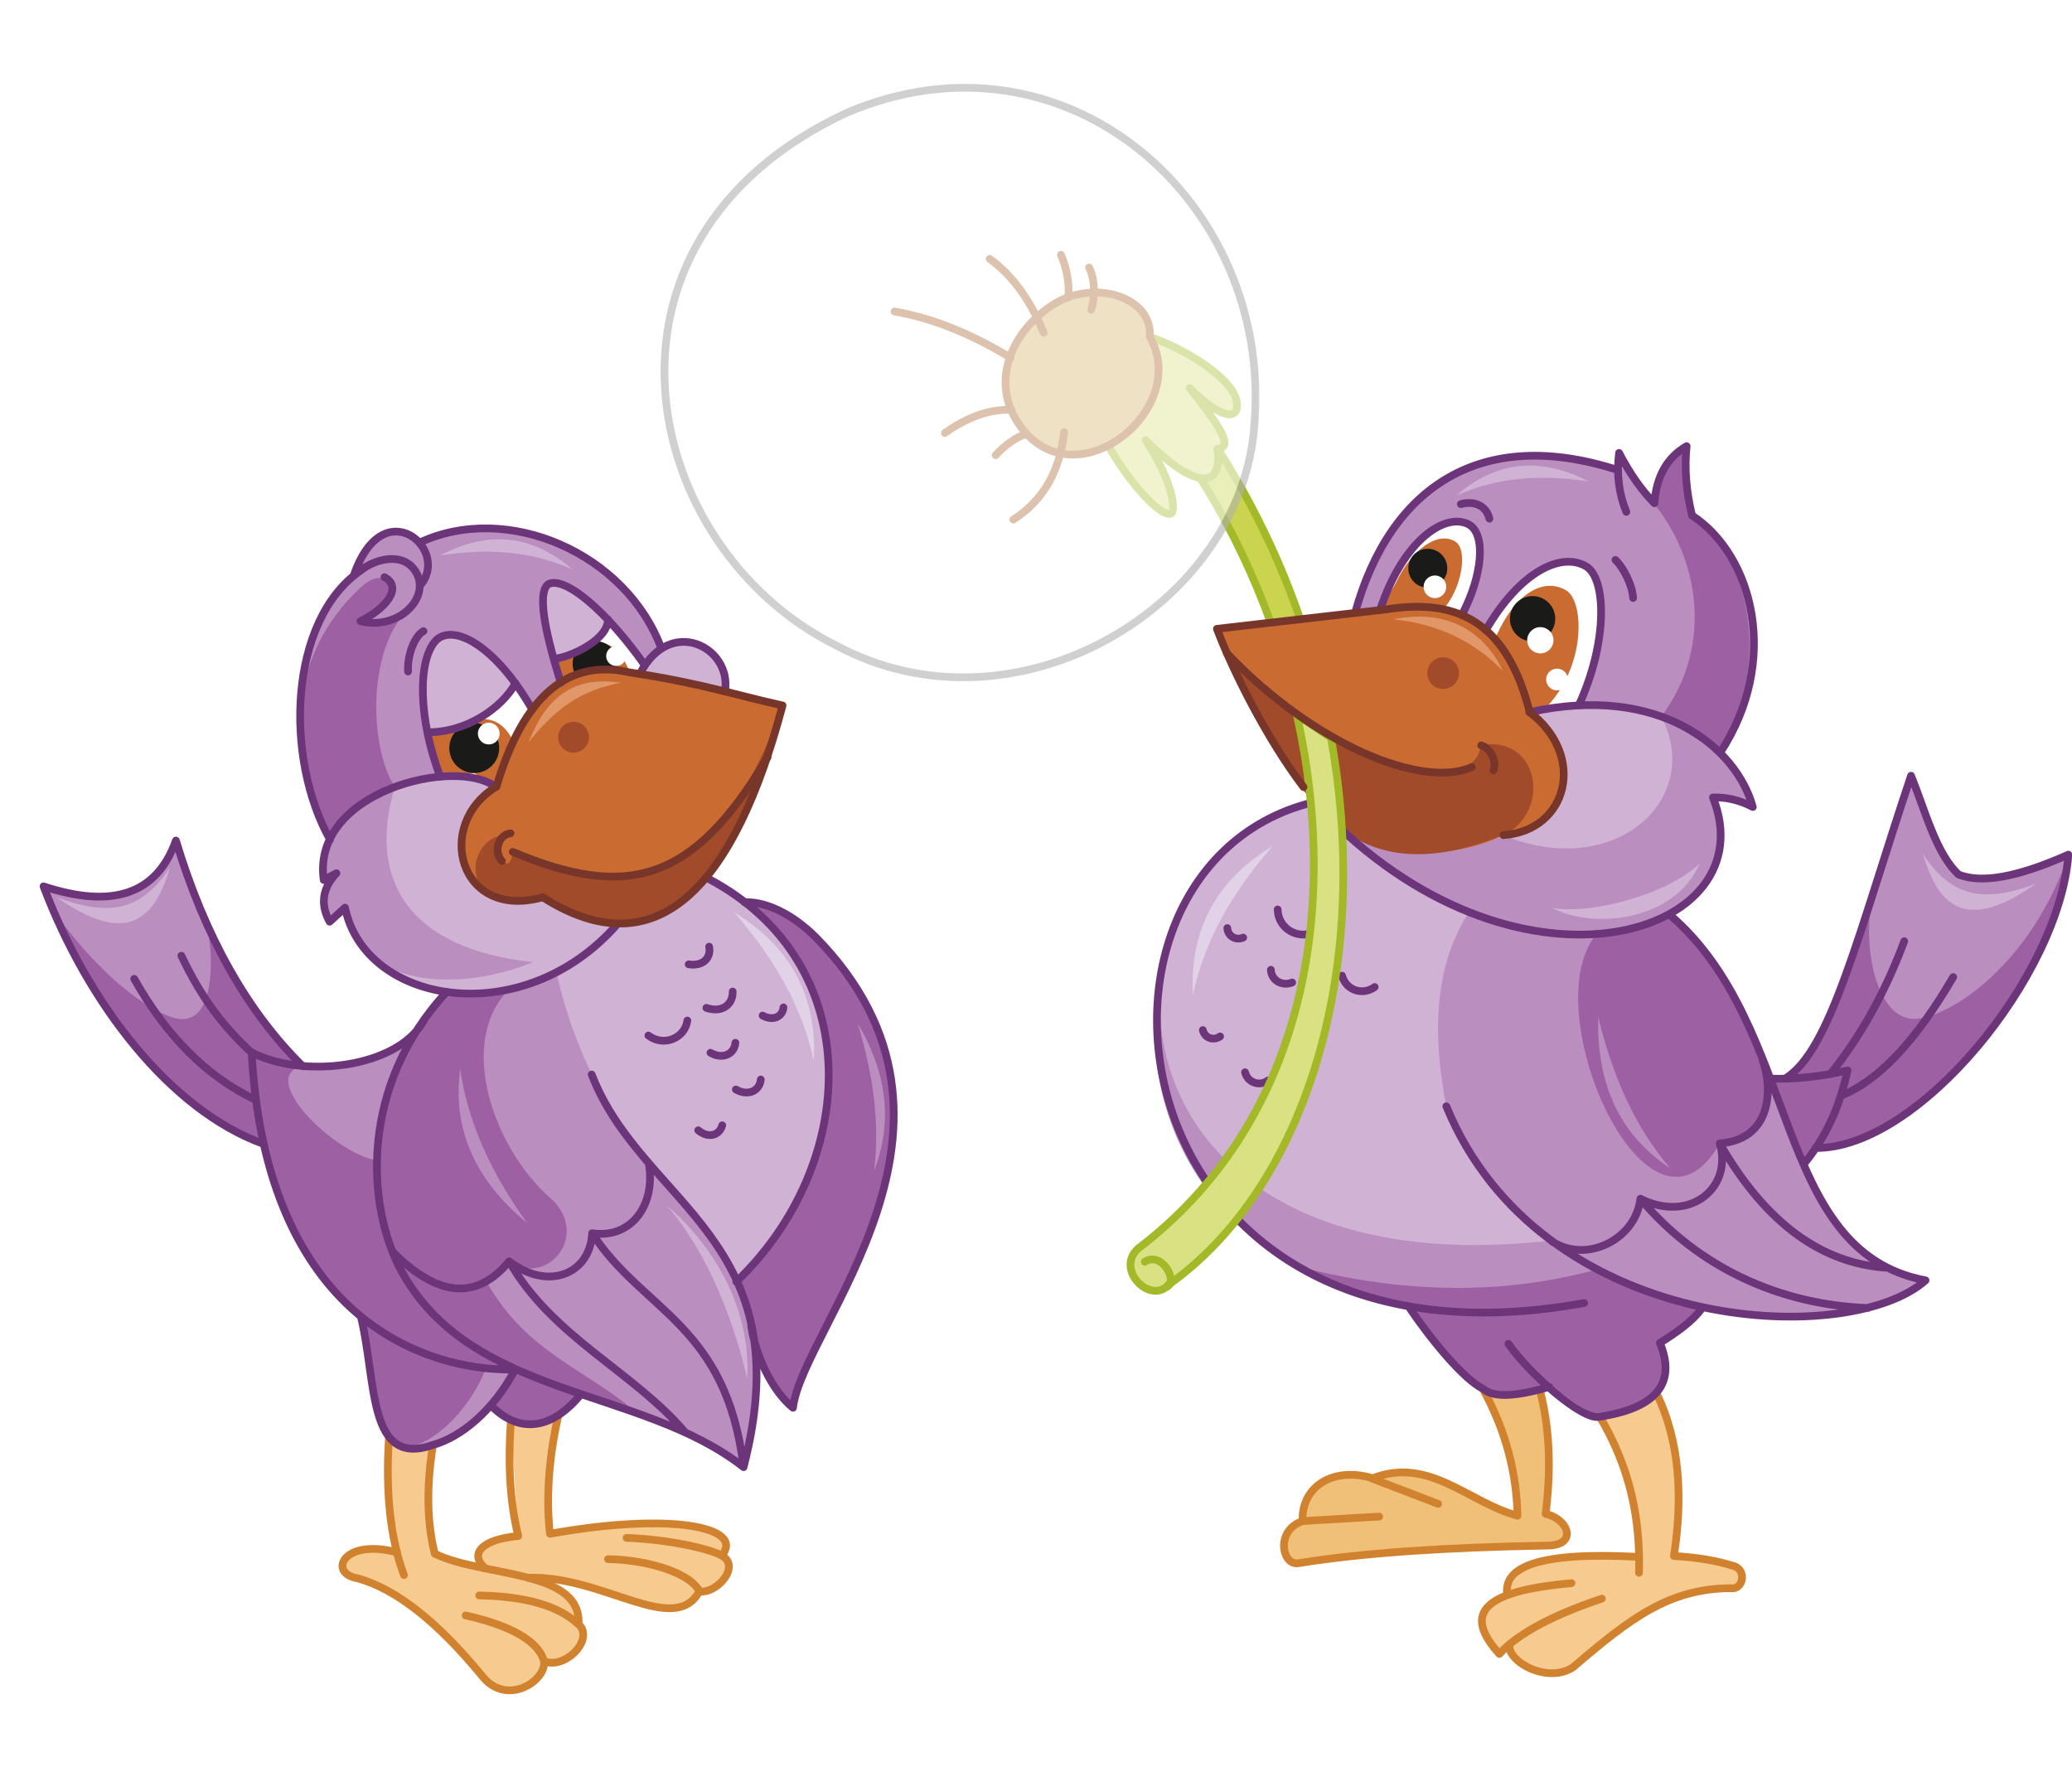 <?xml version="1.0" encoding="utf-8"?>
<!-- Generator: Adobe Illustrator 21.1.0, SVG Export Plug-In . SVG Version: 6.00 Build 0)  -->
<svg version="1.1" id="Layer_1" xmlns="http://www.w3.org/2000/svg" xmlns:xlink="http://www.w3.org/1999/xlink" x="0px" y="0px"
	 viewBox="0 0 457 395" style="enable-background:new 0 0 457 395;" xml:space="preserve">
<style type="text/css">
	.st0{enable-background:new    ;}
	.st1{fill-rule:evenodd;clip-rule:evenodd;fill:#F7CA8F;}
	.st2{fill-rule:evenodd;clip-rule:evenodd;fill:#BB8EC0;}
	.st3{fill-rule:evenodd;clip-rule:evenodd;fill:#9D60A3;}
	.st4{fill-rule:evenodd;clip-rule:evenodd;fill:#D0B2D5;}
	.st5{fill-rule:evenodd;clip-rule:evenodd;fill:#FFFFFF;}
	.st6{fill-rule:evenodd;clip-rule:evenodd;fill:#CA6C32;}
	.st7{fill-rule:evenodd;clip-rule:evenodd;fill:#CAD44E;}
	.st8{fill:none;stroke:#A3B927;stroke-width:1.701;stroke-linecap:round;stroke-linejoin:round;stroke-miterlimit:22.926;}
	.st9{fill-rule:evenodd;clip-rule:evenodd;fill:#1A1A18;}
	.st10{fill:none;stroke:#D1822F;stroke-width:1.701;stroke-linecap:round;stroke-linejoin:round;stroke-miterlimit:22.926;}
	.st11{fill-rule:evenodd;clip-rule:evenodd;fill:#A24B2A;}
	.st12{fill:none;stroke:#6C3579;stroke-width:1.701;stroke-linecap:round;stroke-linejoin:round;stroke-miterlimit:22.926;}
	.st13{fill:none;stroke:#783529;stroke-width:1.701;stroke-linecap:round;stroke-linejoin:round;stroke-miterlimit:22.926;}
	.st14{fill-rule:evenodd;clip-rule:evenodd;fill:#F1C078;}
	.st15{fill-rule:evenodd;clip-rule:evenodd;fill:#E2D2E8;}
	.st16{fill-rule:evenodd;clip-rule:evenodd;fill:#E29769;}
	.st17{fill-rule:evenodd;clip-rule:evenodd;fill:#DAE182;}
	.st18{fill-rule:evenodd;clip-rule:evenodd;fill:#D6B36A;}
	.st19{fill:none;stroke:#A96833;stroke-width:1.701;stroke-linecap:round;stroke-linejoin:round;stroke-miterlimit:22.926;}
	.st20{filter:url(#Adobe_OpacityMaskFilter);}
	.st21{opacity:0.6;}
	.st22{mask:url(#SVGID_1_);enable-background:new    ;}
	.st23{clip-path:url(#SVGID_3_);}
	.st24{clip-path:url(#SVGID_5_);fill-rule:evenodd;clip-rule:evenodd;fill:#FFFFFF;}
	
		.st25{clip-path:url(#SVGID_5_);fill:none;stroke:#B0B1B2;stroke-width:1.701;stroke-linecap:round;stroke-linejoin:round;stroke-miterlimit:22.926;}
</style>
<g class="st0">
	<path class="st1" d="M154.3,350.9c-4.9,10.1-23.5-3.7-36.2-2.5l-11.1-2.5c-3.6-3.4-1.1-5.8,7.3-7.1l-1.6-25.6l10.5-1.1
		c-2.4,10.3-2.7,19.6-1.9,26.3c26.7-4.8,43.1-1.5,37.9,4.8C162.8,344.2,159.9,351.5,154.3,350.9z"/>
	<path class="st1" d="M85.8,317.5l5.9-3.6l3.9,4.9c-0.8,6.6-0.9,14.6,0.4,24c14.9,6.9,30.2,2.3,31.7,15.6c4.6,2.5-3.6,11.4-7.7,8.1
		c1,3.6-6.5,8.5-12.4,4.6c-10.9-11.7-17-18.8-28.8-22.8c-4.4-0.2-3.8-5.2-0.3-5.9c3.5-1.1,5.8-0.5,9.1,0.2
		C85.7,330.1,85.5,325.4,85.8,317.5z"/>
	<path class="st2" d="M98.5,218.8c-11-1.7-19.7-6.2-22.3-18.6l-3.4,3.1c-2.1-3.6-1.6-7.1,1.5-10.7l-2.8,1.5l1.2-8.8
		c-11.3-21.5-8.4-45.2,5.2-58.2c1.7-9.1,11.7-13.2,14.5-7.3c21.4-10.2,47,3.3,53.4,23.4c7.1-4.1,14.4,0.5,14,9.5l12.7,3.1
		c-3.3,13.2-8.5,26.1-16.2,38.3l-20,24.8l30.9,45.6l-1.6,28.2c2.7,11.3,1.7,21.5-1.8,31.1c-18.2-13.2-21.5-10.5-35.9-16
		c-5.7,7.6-12.3,8.3-19.7,2.3l-5.9,5.3l-6.9,3.4c-17.2,3.9-10.6-18.9-15.9-28.3c-9.7-8.4-17.4-20.2-21.5-38.1
		c-19.6-8-36-26.3-48.5-56.8c16.9,4.9,26.6,1.5,29.2-10.1c7.5,22.3,17.2,37.9,28,49.8c9.1,0.5,17.1-1.2,23.6-6.3L98.5,218.8z"/>
	<path class="st3" d="M58.1,252.3c6.7,25.5,12.9,29.2,21.5,38.1c3.3,8.4,0.7,27.8,9.7,28.9c6.3-0.6,14.2-8.2,17.9-17.5l6.4,0.3
		l-5.3,7.9c6.2,7.7,12.8,5,19.7-2.3l12.4,3.9c-11-9.6-24.2-13.1-33.1-28.9l-21.8-9.4L83.2,256c-10.2-1.9-26.7-18.9-16.3-20.9
		c-4-6-11.1-8.9-21.8-32.7c2.4,7.6,2.1,21-3.6,22.2c-3.6,1.5-16.5-5.4-29.6-23.5C19.8,220.7,39.6,246.3,58.1,252.3z"/>
	<path class="st3" d="M72.8,185.2c-11.3-21.5-7.6-41.9,6.1-55c4.2-4.4,7.6-3,7.4,0.8l-6.7,5.9l5.1,0.2l6.4-3.7
		c-10.3,8.5-9.8,31.3-4,40.2L72.8,185.2z"/>
	<path class="st4" d="M141.1,148.7l18.8,3.8C162,143.9,148,135.1,141.1,148.7z"/>
	<path class="st5" d="M122.2,145.4c5.8-1.6,10-4.3,11.9-8.7l8.2,10l-1.2,2c-5.6-2.3-11.3-1.6-17.4,1.9L122.2,145.4z"/>
	<path class="st5" d="M94.3,161.5c7.6-0.2,14.2-3.3,19.4-10.8l3.7,5.8c-3.5,4.8-6,10.7-7.9,17c-3.1-1.7-6.9-2.7-12.4-2.3L94.3,161.5
		z"/>
	<path class="st3" d="M164.2,198.9l-1.8,83.8l3.3,9.8c0.9,6.4,4.6,14.3,9.2,18c2-17.7,45.5-62.4,5.1-103.7
		C174.4,201.2,168.6,198.9,164.2,198.9z"/>
	<path class="st6" d="M94.3,161.5l2.8,9.7l7.5-0.7l4.9,3l3.7-10c-3.4-7.2-9.7-5-13.6-2.7L94.3,161.5z"/>
	<path class="st6" d="M122.2,145.4l1.5,5.2l7.5-0.7l7.6-1.9c-2.1-5.2-5.4-7.6-9.3-5.3L122.2,145.4z"/>
	<path class="st4" d="M122.7,214.5c4.1-1.8,8.6-5.4,13.4-10.6c6.6,0.3,13.3-3,20.2-9.9c28.1,15.8,38.2,54.5,6.1,88.7
		C149.3,259.9,131,250.2,122.7,214.5z"/>
	<path class="st7" d="M294.2,218.4c6.7-39.1-1.9-86.9-31.2-127.7l-5.9,3.8c25.8,33.7,39.2,82.4,29.9,124L294.2,218.4L294.2,218.4z"
		/>
	<path class="st8" d="M294.2,218.4c6.7-39.1-1.9-86.9-31.2-127.7l-5.9,3.8c25.8,33.7,39.2,82.4,29.9,124L294.2,218.4L294.2,218.4z"
		/>
	<path class="st3" d="M112.3,278.2c8.5,5.9,18.3-6.2,8.8-14.2c-12.5-11.2-20.3-34.4-8.8-45.8l-13.9,0.6
		c-14.7,13.9-18.8,42.9-12,57.2C95.6,286.5,107.3,285.4,112.3,278.2z"/>
	<path class="st4" d="M109.5,173.5l26.6,30.3c-20.8,23.7-55.6,17.7-60-3.7l-3.4,3.1c-2.1-3.8-1.6-7.4,1.5-10.7l-2.8,1.5
		C68.7,174.4,101,166.8,109.5,173.5z"/>
	<circle class="st9" cx="131.3" cy="146.4" r="5"/>
	<path class="st2" d="M71.6,194.1c-2.7-7.8,6.8-18.7,15.5-20.5c-6.1,20,2.6,35.7,30.5,38.6c-16.3,6.7-38.6,5.9-41.4-12l-3.4,3.1
		c-2-3.5-2.2-7,1.5-10.7L71.6,194.1z"/>
	<path class="st10" d="M85.8,316.9c-0.8,12.4,0.3,22.5,3.3,30.5"/>
	<path class="st6" d="M109.5,173.5c5.9-19.9,15.7-28.3,29.3-25.2c16,2.4,23.3,5,33.8,7.3c-10.6,39.9-27.6,58.4-52.9,42.3
		C101.2,203.1,95.7,181.8,109.5,173.5z"/>
	<path class="st11" d="M111.6,184.1c-4.3,3.9,1.2,9.8,1.4,3.8c19.8,7.8,42.2,15.2,59.6-32.3c-10.6,39.9-27.6,58.4-52.9,42.3
		C101.2,203.1,101.9,184.8,111.6,184.1z"/>
	<path class="st10" d="M105.7,351.9c10.3,0.2,17.6,2.3,21.9,6.4c0.8-12.2-21.1-10.4-31.7-15.6c-1.6-6.3-2-14.1-0.4-24"/>
	<path class="st10" d="M127.7,358.3c3.4,3.5-3.2,10-7.7,8.1c-0.9-3.2-4.8-7.3-17.3-10.1"/>
	<path class="st10" d="M120,366.4c0.5,4.4-8.4,10.2-13.8,3.1c-9.4-11.4-18.6-19-27.4-21.4c-6.5-1.1-3.2-8.9,8.8-5.7"/>
	<path class="st10" d="M112.7,313.2c-0.8,11,0,19,1.6,25.6c-8,0.7-10.9,3.9-7.3,7.1"/>
	<path class="st10" d="M123.2,312c-2.4,10.3-2.7,19.6-1.9,26.3c26.7-4.8,43.1-1.5,37.9,4.8c-2.9-1.6-12.2-3.6-21-3.9"/>
	<path class="st10" d="M159.2,343.1c4.3,2.4-1.2,8.5-4.9,7.9c-2.7-4.9-13.8-7.1-20.2-7.1"/>
	<path class="st4" d="M122.2,145.4c-5.1-17.1-3.7-24.1,11.9-8.7C134.1,141.4,125.4,145.1,122.2,145.4z M94.3,161.5
		c-3.2-28.1,7.8-26.6,19.4-10.8C110.8,156,103,161.6,94.3,161.5z"/>
	<path class="st10" d="M154.3,350.9c-5.5,10.3-21.3-3.5-37.8-2.9"/>
	<path class="st12" d="M92.5,119.7c19.4-9.1,45.6,2.3,53.4,23.4 M78,127c6.5-19.1,21.6-5.6,14.6,2.2 M72.8,185.2
		c-10.1-18-9.2-48.4,6.8-59.4c3-2.5,10.1-4.6,12.6,1.3c2.1,5.6-4.9,11.9-12.7,9.9c5.7-2.8,9.4-7.5,5.3-9.7 M136.1,203.9
		c-20.8,23.7-55.6,17.7-60-3.7l-3.4,3.1c-2.1-3.8-1.6-7.4,1.5-10.7l-2.8,1.5c-2.8-19.6,29.4-27.3,37.9-20.5 M141.1,148.7
		c6.7-13.1,20.4-5.9,18.8,3.8"/>
	<path class="st13" d="M169.3,167c-16.4,27.7-31,31.5-56.2,20.9"/>
	<path class="st13" d="M110.7,189.9c-1.9-2-0.8-5.8,1.9-6.1"/>
	<ellipse class="st9" cx="104.6" cy="165" rx="5.5" ry="5.5"/>
	<circle class="st5" cx="107.8" cy="161.8" r="2.4"/>
	<circle class="st5" cx="135.9" cy="144.7" r="2.2"/>
	<path class="st12" d="M155.8,222.3c3.5,1.2,5.9-0.8,5.8-3.6 M151.9,212.7c3.2,0.5,5-1.5,4.5-3.9 M168.2,224
		c2.4,1.3,4.4,0.2,4.6-1.8 M156.7,232.2c2.8,1.6,5.3,0.2,5.5-2.2 M162.3,240.3c2.8,1.6,5.3,0.2,5.5-2.2 M154,249.3
		c2.3,1.9,4.7,1.1,5.3-1.1 M143,228.4c3.5,2.6,8.1,0.5,8.6-3.3"/>
	<path class="st3" d="M397.4,257.3l-7.1-19.4c5.3,0.2,11.1-0.4,17.2-1.8C405.7,244.4,402.3,251.4,397.4,257.3z"/>
	<path class="st14" d="M339.6,306.5c-7.3,2.1-11.5,2-12.4-0.2c4.7,9.3,7.3,18.6,7.6,27.9c-10.7-2.7-22.3-14.1-32.1-8.2
		c-11.3-2.5-15.7,1.3-15.3,9.5c-6.1,2.1-4.5,9.8-1,9.3c14.2-2.3,32.5-3.5,54.7-3.9c7.1,0.1,5.1-5.8-0.1-7
		C342,324.5,341.8,315.3,339.6,306.5z"/>
	<path class="st1" d="M365.4,307.2l-4.1,2.9l-8.5,2.4c5.6,9.7,8.5,20,8.7,31c-19.4-2.5-26.9,1.4-29.1,8.2c-8.2,2.1-7.1,7-1.7,13.2
		l2.3-2.2c-1,3.6,8.2,9,14,5.1c12.7-10.9,21.2-17.3,34.7-17.4c2.8,0.5,3.8-4.3,0.3-5c-3.5-1.1-7.7-1.8-12.8-2.1
		C371.1,330.8,370.7,318.2,365.4,307.2z"/>
	<path class="st2" d="M319,244c20.7,50.4,88.7,53.7,105.7,38.4c-34-6.4-26.5-48-51-74L328,196.2l-18.6,10.5L319,244z M400.4,253.3
		l3.4-6l3.8-11.2l-13.8,1.8c10-5.9,16.2-32.1,27.8-66.8c3.1,7.6,5.5,17.2,10.5,21.8c5,2,13,0.6,24.2-4.4
		C454.1,215.4,423,253.6,400.4,253.3z"/>
	<path class="st3" d="M400.4,253.3l3.4-6l3.8-11.2l-13.8,1.8c7.2-6.1,8.3-7.5,19.8-42.1c-3.3,10.1-0.5,27,7,28.7
		c5,2,25.8-8,35.6-35.8C454.1,215.4,423,253.6,400.4,253.3z"/>
	<path class="st3" d="M379.3,252.2c-15.6,27.4-41-29.2-27.3-46l8.2-1.3l8.1-3.1l6.3,6.3c7.1,9.1,12.5,21.6,14.1,25.5
		C391.9,245.7,387.3,250.6,379.3,252.2z"/>
	<path class="st2" d="M328,196.2l-21.7-20.6c-65.1-5.8-79.1,110.2,20.2,113.9c5,6.5,18.6,19.7,26.3,22.8
		c11.1-2.3,17.4-6.8,13.4-16.3l9.4-7.8c-33.3-7.9-48.2-24.6-56.5-44.4C315.1,224.1,317.2,207.6,328,196.2z"/>
	<path class="st3" d="M352.2,280c-22.4,6.1-44.8,5-67.2-1c7.3,4.5,17.6,7.9,32,9.7l-6.4-0.5c4.9,7.3,12.3,16.2,16.4,18.1
		c2.2,2,7,1.8,14.6-0.4l-2.2-2.8c4.7,4.2,9.6,7.9,13.3,9.3c11.1-2.3,17.4-6.8,13.4-16.3l9.4-7.8l-11.5-3.2L352.2,280z"/>
	<path class="st4" d="M328,196.2l-11.8-9.6l-9.9-11c-68-5.8-77.6,111,36,98l-13.2-12.2L319,244C315.1,224.1,317.2,207.6,328,196.2z"
		/>
	<path class="st10" d="M317.2,331.7l-14.6-5.6c12.6-5,21.4,5.4,32.1,8.2c-0.2-9.1-2.4-18.4-7.6-27.9"/>
	<path class="st10" d="M304.2,334.5l-16.9,1c-0.3-7.7,6.8-12,15.3-9.5"/>
	<path class="st10" d="M287.3,335.5c-6.1,2.1-4.5,9.8-1,9.3c14.2-2.3,32.5-3.5,54.7-3.9c7.1,0.1,5.1-5.8-0.1-7
		c1.2-9.5,1-18.7-1.3-27.4"/>
	<path class="st10" d="M352.8,312.4c7,11.7,9,23.2,8.7,34.5"/>
	<path class="st10" d="M361.5,343.4c-22.2-1.2-29.8,2.2-29.1,8.2"/>
	<path class="st10" d="M353.3,352.6c-10.4,3.5-18.3,7.5-22.6,12.2c-7.6-8.4-4.8-13.8,15.9-15.6"/>
	<path class="st10" d="M333,362.6c-1,3.6,8.2,9,14,5.1c12.7-10.9,21.2-17.3,34.7-17.4c2.8,0.5,3.8-4.3,0.3-5
		c-3.5-1.1-7.7-1.8-12.8-2.1c1.9-12.4,1.5-25-3.9-36"/>
	<path class="st12" d="M303.2,217.7c-2.6,1.9-6.3,0.8-7.2-2.5 M285,216.7c-2.1,0.9-4.6-0.4-4.7-2.8 M274.2,206.8
		c-1.6,0.7-3.4-0.3-3.5-2.1 M269.1,228.6c-1.4,1-3.4,0.4-3.8-1.4 M279.7,238.3c-1.9,1.4-4.5,0.5-5.1-1.8 M289.9,205.6
		c-3.7,1.7-8-0.8-8.1-5"/>
	<path class="st12" d="M306.3,175.6c-77.1-4.9-70.3,132.4,43.1,111.8"/>
	<ellipse class="st11" cx="126.5" cy="162.6" rx="3.4" ry="3.4"/>
	<path class="st15" d="M263.1,219.4c2.6-11.8,8.3-22.1,17.6-32.8C267.8,194.4,262.4,205.6,263.1,219.4z"/>
	<path class="st4" d="M293.1,180.3l44.2-23.2c28.8-6.4,45.7,7.8,49.3,20.9c-3-1.6-6-2.2-8.8-2.1
		C389.8,206.1,336.4,223.5,293.1,180.3z"/>
	<path class="st2" d="M293.1,180.3l38.4,3.9c24.7,10.2,44.4-8,34.9-26.2c6.5,4,16.6,6.8,20.2,20c-3-1.6-6-2.2-8.8-2.1
		C389.8,206.1,336.4,223.5,293.1,180.3z"/>
	<path class="st2" d="M298.9,135.2l38.4,21.8c17-3.6,31-0.6,42.1,9.1c10.4-19.4,10.9-37.2-6.2-52.3L372,98.5c-4.7,3-7,7.2-7.1,12.6
		l-7.8-11.2l-0.2,3.8C326.7,93.9,306.5,107.4,298.9,135.2z"/>
	<path class="st3" d="M366.4,158.1l12.9,8c11.5-18.9,6.9-43.6-6.2-52.3l-1.2-15.3c-4.7,3-7,7.2-7.1,12.6
		C374.4,122.8,378.3,142.1,366.4,158.1z"/>
	<path class="st5" d="M348.3,155.6l-10.9,1.5c-1.6-6.8-4.6-12.9-9.6-18.1c7.5-12.9,16.6-17.3,22.1-14.1
		C354.3,127.6,354.7,141.5,348.3,155.6z"/>
	<path class="st6" d="M340.6,156.5l-3.3,0.5l-2.4-7.2l-5.3-8.5c4.5-10.9,11.1-13.9,15.8-11.1C349.3,132.3,350.2,146.8,340.6,156.5z"
		/>
	<path class="st5" d="M322.4,135.7c-5.7-1.9-11.8-1.9-18-1.2c5.1-15.5,14.5-21.6,19.6-18.8C327.8,117.9,327,127,322.4,135.7z"/>
	<path class="st6" d="M318.2,134.5h-13.7l3.4-6c3.4-7.2,9.1-11.4,13-9.1C324,121.2,322.3,130.2,318.2,134.5z"/>
	<path class="st6" d="M337.3,157.1c-4.3-17.3-14.6-26.1-33.6-22.5l-35.4,4c7.6,17.7,14.7,32.6,24.8,41.7c8.4,9.7,27.6,9.5,38.4,3.9
		C347.6,183.7,348.9,164.5,337.3,157.1z"/>
	<path class="st11" d="M268.3,138.6c7.6,17.7,14.7,32.6,24.8,41.7c9.1,9.3,21.9,10.6,38.4,3.9c10.5-4.7,8.5-22-4.9-19.9
		C324.8,180.2,278.7,160.7,268.3,138.6z"/>
	<path class="st13" d="M326.7,164.4c2,0.6,3.5,3.5,2.7,5.5"/>
	<ellipse transform="matrix(0.992 -0.124 0.124 0.992 -14.311 42.892)" class="st9" cx="338.1" cy="136.6" rx="5" ry="5"/>
	<ellipse transform="matrix(0.992 -0.124 0.124 0.992 -13.117 40.002)" class="st9" cx="315" cy="125.4" rx="4.3" ry="4.3"/>
	<ellipse transform="matrix(0.992 -0.123 0.123 0.992 -14.814 42.957)" class="st5" cx="339.9" cy="141.2" rx="2.9" ry="2.9"/>
	<ellipse transform="matrix(0.992 -0.124 0.124 0.992 -13.626 40.322)" class="st5" cx="316.6" cy="129.4" rx="2.5" ry="2.5"/>
	<ellipse transform="matrix(0.992 -0.124 0.124 0.992 -15.931 43.668)" class="st5" cx="343.5" cy="150" rx="2.4" ry="2.4"/>
	<path class="st12" d="M97.1,171.3c-4.8-12.5-5.1-25.7-0.9-30.1c4-3.8,13.3,1.5,21.2,15.3 M123.7,150.6c-4.1-13-5-20.3-2.7-21.8
		c3.7-1.7,12.8,6,21.2,17.9 M134.1,136.6c0,4.7-8.7,8.5-11.9,8.7 M113.7,150.7c-2.9,5.3-10.7,10.9-19.4,10.8 M93.4,139.2
		c-2,1.1-3.6,5.4-3.4,8.9"/>
	<path class="st12" d="M322.2,111.2c2.4-0.7,5.5-0.1,6.3,3.2 M356.3,123.5c1.7,1.6,3.7,5.4,3.9,8.4 M327.7,139
		c7.5-12.9,16.6-17.3,22.1-14.1c4.5,2.6,4.9,16.6-1.6,30.7 M358.7,112.9c-1.6-3.9-2.2-8.2-1.6-13c2.4,4.6,5,8.3,7.8,11.1
		c0.4-5.9,2.8-10.1,7.1-12.6c-0.5,4.9-0.1,10,1.2,15.3c13.5,8.8,19.5,32.1,6.2,52.3 M337.3,157.1c28.8-6.4,45.7,7.8,49.3,20.9
		c-3-1.6-6-2.2-8.8-2.1c12,30.1-41.5,47.5-84.7,4.4 M356.9,103.7c-30.2-9.8-50.3,3.7-58,31.4 M304.4,134.5
		c5.1-15.5,14.5-21.6,19.6-18.8c3.8,2.2,3,11.3-1.6,20"/>
	<ellipse transform="matrix(0.992 -0.124 0.124 0.992 -15.964 40.63)" class="st11" cx="318.4" cy="148.5" rx="3.5" ry="3.5"/>
	<path class="st16" d="M307.3,136.6c9.1,0.9,17.4,4.4,24.2,11.4C326.8,138.2,317.9,134.4,307.3,136.6z"/>
	<path class="st16" d="M116.6,163.7c5.6-7,11.1-11.4,20.3-13.1C126.6,149,120.5,153.7,116.6,163.7z"/>
	<path class="st17" d="M257.7,283.4c30.2-21.4,44.9-69.4,36-119.8c-0.1-0.6,0-0.3-0.2-0.9l-7.5-5.1l0.2,0.8
		c9.4,43.2,1.1,89.4-35.2,117C245.9,280.1,253.8,287.8,257.7,283.4z"/>
	<path class="st8" d="M257.7,283.4c30.2-21.4,44.9-69.4,36-119.8c-0.1-0.6,0-0.3-0.2-0.9l-7.5-5.1l0.2,0.8
		c9.4,43.2,1.1,89.4-35.2,117C245.9,280.1,253.8,287.8,257.7,283.4z"/>
	<path class="st13" d="M270.6,144.1c19.4,20.3,43.1,29.9,54,25.1"/>
	<path class="st17" d="M253.6,74.3l-15.8-3.6l0.8,11.7c2.2,15.7,17.6,33.3,19.9,30.7c0.8-1.6-0.3-7.6-5.8-16
		c10.3,10.4,17.1,11.3,15.8,1.9c3.9-0.3,0.1-5.5-6.1-13.4c7.3,7.2,10.9,7,10.4,3.2C272.2,83.6,261.4,76.9,253.6,74.3z"/>
	<path class="st8" d="M253.6,74.3l-15.8-3.6l0.8,11.7c2.2,15.7,17.6,33.3,19.9,30.7c0.8-1.6-0.3-7.6-5.8-16
		c10.3,10.4,17.1,11.3,15.8,1.9c3.9-0.3,0.1-5.5-6.1-13.4c7.3,7.2,10.9,7,10.4,3.2C272.2,83.6,261.4,76.9,253.6,74.3z"/>
	<path class="st18" d="M253.6,74.3c0.7-8.9-12.5-12.9-21.5-7c-9.3,6.1-13.5,17-7.6,25.9C236.4,111.4,262.9,90.6,253.6,74.3z"/>
	<path class="st19" d="M253.6,74.3c0.7-8.9-12.5-12.9-21.5-7c-9.3,6.1-13.5,17-7.6,25.9C236.4,111.4,262.9,90.6,253.6,74.3z"/>
	<path class="st19" d="M222.9,78.9c-8.1-4.9-16.5-8.6-25.6-10.2 M230.2,73.4c-2.7-6.5-6.3-12.2-11.9-16.3 M235.6,65.6
		c0.4-2.9-0.5-7-1.6-9.4 M223.1,90.4c-4.7-0.2-9.6,1.5-14.7,5.1 M226.2,95.8c-1.9,0.5-4.6,2.4-6.6,4.6 M240.7,68.3
		c0.9-3,0.8-6.7-0.5-9.3 M234.7,95.3c-0.9,8.2-4.3,14.9-11.2,19.3"/>
	<path class="st12" d="M79.6,290.4c3.5,14.3,1.4,33.4,15.9,28.3c6.1-1.7,13.2-7.4,18.1-16.6 M58.1,252.3
		c-20.5-7.4-38.7-30.9-48.5-56.8c14.9,4.9,24.9,2,29.2-10.1c6.4,21.2,15.8,37.8,28,49.8 M55.4,232.1c-5.8-5.4-10.7-11.4-15.4-21.3
		 M56.4,242.6c-10.8-5.1-19.7-14.1-26.8-26.7 M165.7,292.5c0.9,6.4,4.6,14.3,9.2,18c2-17.7,45.5-62.4,5.1-103.7
		c-5.6-5.6-11.5-8-15.8-7.8 M113.6,302.1c-2.1,0-4.2-0.1-6.4-0.3c-21.5-2.3-48.9-18.2-51.7-69.7c11.2,5.9,32.1,3.5,37.9-6.9
		 M156.4,193.9c35.4,18.9,32.9,63.1,6,88.8 M86.5,276c10,10.1,18.6,10.9,25.8,2.2c8.7,6.7,17.9,2.7,18.3-6.2
		c8.6,1.3,14.1-6.2,12.5-15.4 M98.5,218.8c-19.2,20.7-17.7,47-10.1,61.3c15.4,28.5,53,25.7,75.6,43.5c13.1-50.5-22.3-57.7-33.5-86.6
		 M112.3,278.2c9.4,16.6,27.4,24.3,38.8,37.7 M130.6,272c11.1,17.2,29.6,20,33.4,51.6 M108.3,310c5.9,6,13,5.7,19.7-2.3"/>
	<defs>
		<filter id="Adobe_OpacityMaskFilter" filterUnits="userSpaceOnUse" x="145" y="18" width="133" height="133">
			<feColorMatrix  type="matrix" values="1 0 0 0 0  0 1 0 0 0  0 0 1 0 0  0 0 0 1 0"/>
		</filter>
	</defs>
	<mask maskUnits="userSpaceOnUse" x="145" y="18" width="133" height="133" id="SVGID_1_">
		<g class="st20">
			<rect x="145" y="18" class="st21" width="133" height="133"/>
		</g>
	</mask>
	<g class="st22">
		<g>
			<defs>
				<rect id="SVGID_2_" x="145" y="18" width="133" height="133"/>
			</defs>
			<clipPath id="SVGID_3_">
				<use xlink:href="#SVGID_2_"  style="overflow:visible;"/>
			</clipPath>
			<g class="st23">
				<defs>
					<rect id="SVGID_4_" x="145" y="18" width="133" height="133"/>
				</defs>
				<clipPath id="SVGID_5_">
					<use xlink:href="#SVGID_4_"  style="overflow:visible;"/>
				</clipPath>
				<path class="st24" d="M276.7,93.2c3.8-48.9-41.8-88.9-90-68.3c-60.3,28.1-45.6,95.8-2.4,117.4
					C223.9,163.7,274.3,133.6,276.7,93.2z"/>
				<path class="st25" d="M276.7,93.2c3.8-48.9-41.8-88.9-90-68.3c-60.3,28.1-45.6,95.8-2.4,117.4
					C223.9,163.7,274.3,133.6,276.7,93.2z"/>
			</g>
		</g>
	</g>
	<path class="st5" d="M158.2,102.4c-0.7-19.3,3.9-37.7,14.1-57.9C155.4,61.9,151.4,81.3,158.2,102.4z"/>
	<path class="st8" d="M252.5,278.3c3.7-2.4,7.4,4.2,4.9,5.5"/>
	<path class="st13" d="M331.6,184.2c14.2-1,18.4-17.5,5.8-27.1c-4.9-19.3-15.3-25.3-31.6-22.7l-37.4,4.3c3.4,9,10.9,24.1,19.1,34.9"
		/>
	<path class="st12" d="M406,241.7c8.3-3.3,16.5-12,24.8-26.2 M403.7,236.9c6.6-8.2,12.1-18,16.3-29.3 M393.7,237.9
		c10-5.9,16.2-32.1,27.8-66.8c3.1,7.6,5.5,17.2,10.5,21.8c5,2,13,0.6,24.2-4.4c-2,26.8-33.2,65-55.8,64.7 M342.3,273.8
		c7.7,5,18.5-0.5,19.5-9.4c11.1,5.5,20.4-2.6,17.5-12.2c11.5-0.9,11.8-12,9.4-18.6 M361.8,264.4c13,15.5,31.2,23.4,50.2,24.1
		 M379.3,252.2c10.5,18.2,22.8,26.3,36.4,27.4 M368.2,201.7c29.2,24.9,22.4,74.3,56.5,80.7c-17,15.2-85,12-105.7-38.4 M375.5,288.4
		c-2.3,3.2-5.9,5.6-9.4,7.8c3.7,8.9-0.8,14.4-13.4,16.3c-3.8,0.8-15.7-9.8-20-16.1 M310.7,288.2c4.9,7.3,12.3,16.2,16.4,18.1
		c2.2,2,7,1.8,14.6-0.4 M390.3,237.9c5.3,0.2,11.1-0.4,17.2-1.8c-1.8,8.2-4.8,14.8-9.7,20.7"/>
	<path class="st2" d="M368.4,257.7c-7.5-8.8-12.5-19.5-15.9-33.4C352.1,239.8,357.7,250.6,368.4,257.7z"/>
	<path class="st4" d="M449.1,194.9c-11.4,4.3-18.7,3.1-25-6.6C428.1,202.2,435.5,204.4,449.1,194.9z M342.2,200.2
		c8.9,1.7,26.1-3.2,32.7-9.8C369.6,203,351.7,205.2,342.2,200.2z M321.2,109.3c8.8-3.9,18.1-4.8,29.2-3.1
		C339.4,100.5,329.7,101.9,321.2,109.3z"/>
	<path class="st13" d="M109.5,173.5c5.9-19.9,15.7-28.3,29.3-25.2c16,2.4,23.3,5,33.8,7.3c-10.6,39.9-27.6,58.4-52.9,42.3
		C101.2,203.1,95.7,181.8,109.5,173.5"/>
	<path class="st4" d="M12.5,197.9c11.4,4.3,18.7,3.1,25-6.6C33.5,205.2,26,207.3,12.5,197.9z M126.3,125.6
		c-8.8-3.9-18.1-4.8-29.2-3.1C108.1,116.7,117.7,118.2,126.3,125.6z M164.8,304.2c-2.6-11.8-8.5-27.8-17.8-38.4
		C159.2,276.4,165.6,290.4,164.8,304.2z"/>
	<path class="st2" d="M101.5,235.8c1.7,11.5,6.4,22.2,14.7,33.9C104.3,259.9,99.8,248.5,101.5,235.8z"/>
	<path class="st15" d="M179.5,234c-2.6-11.8-8.3-22.1-17.6-32.8C174.8,209.1,180.2,220.2,179.5,234z"/>
	<path class="st2" d="M192.8,258.2c1.2-10.2,0-20.4-3.6-32.4C195.9,237.1,196.8,247.9,192.8,258.2z"/>
</g>
</svg>
